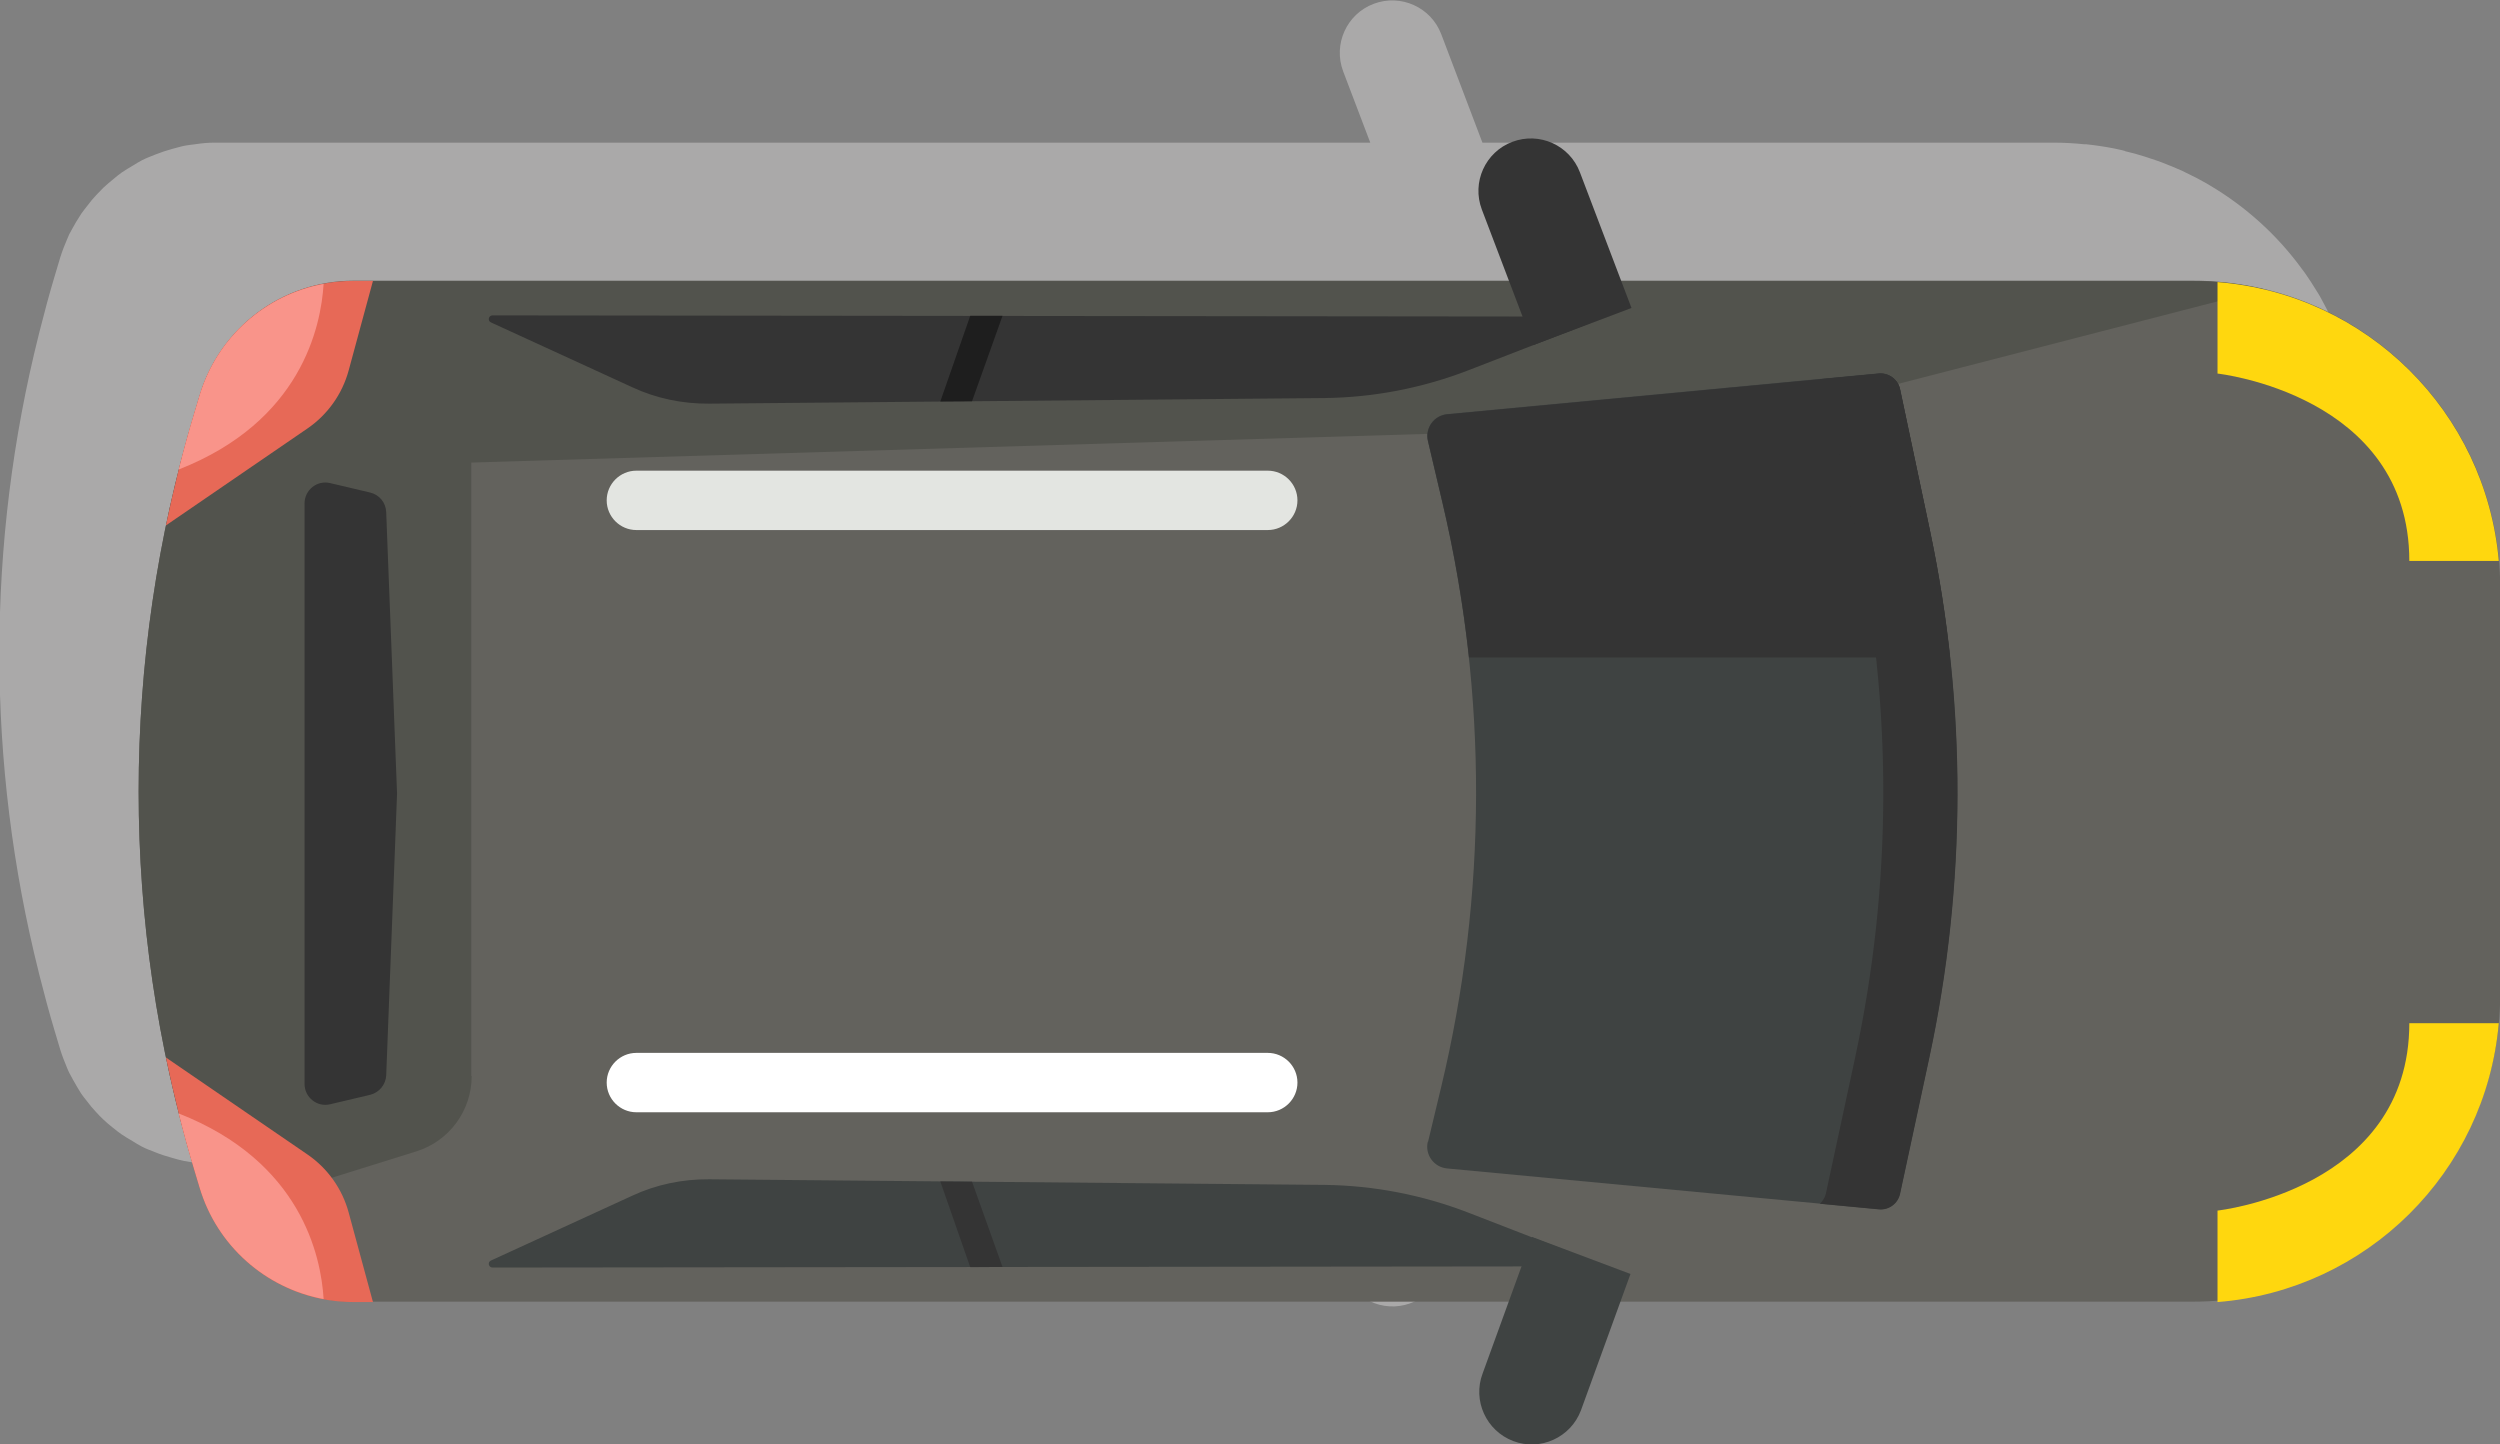 <?xml version="1.0" encoding="UTF-8"?>
<svg id="Layer_2" data-name="Layer 2" xmlns="http://www.w3.org/2000/svg" viewBox="0 0 124.61 71.99">
  <rect x="0" y="0" width="124.61" height="71.99" fill="#808080" stroke="none"/>
  <defs>
    <style>
      .cls-1 {
        fill: #ffd70e;
      }

      .cls-2 {
        fill: #f9948a;
      }

      .cls-3 {
        fill: #52534d;
      }

      .cls-4 {
        fill: #e3e5e1;
      }

      .cls-5 {
        fill: #3f4342;
      }

      .cls-6 {
        fill: #fff;
      }

      .cls-7 {
        fill: #1e1e1e;
      }

      .cls-8 {
        fill: #aaa9a9;
      }

      .cls-9 {
        fill: #e76957;
      }

      .cls-10 {
        fill: #63625d;
      }

      .cls-11 {
        fill: #343434;
      }
    </style>
  </defs>
  <g id="OBJECTS">
    <g>
      <path class="cls-8" d="M71.88,63.38l1.96-5.4h28.54c.42,0,.83-.03,1.24-.06v.06c6.31-.5,11.52-4.83,13.36-10.66.02-.06.04-.12.06-.18.11-.37.21-.76.29-1.14.03-.12.06-.24.08-.36.06-.31.1-.62.14-.93.03-.2.06-.39.08-.59,0-.01,0-.03,0-.04h0c.04-.47.07-.94.07-1.42v-20.25c0-.46-.03-.91-.07-1.35h0c-.03-.38-.09-.75-.15-1.12-.02-.1-.03-.21-.05-.31-.06-.34-.14-.68-.23-1.01-.03-.13-.06-.25-.1-.38-.09-.32-.19-.63-.3-.94-.05-.13-.09-.26-.14-.39-.12-.3-.24-.6-.38-.9-.06-.12-.12-.24-.18-.36-.15-.29-.3-.58-.46-.87-.06-.11-.13-.21-.19-.31-.18-.29-.36-.58-.56-.86-.05-.07-.1-.13-.15-.2-1.23-1.69-2.8-3.11-4.61-4.18-.05-.03-.1-.06-.15-.09-.33-.19-.66-.36-1-.52-.07-.04-.15-.07-.22-.11-.34-.15-.68-.29-1.02-.42-.08-.03-.17-.06-.25-.09-.35-.12-.71-.24-1.07-.34-.08-.02-.16-.04-.24-.06-.09-.02-.18-.05-.28-.07h.04c-.13-.04-.25-.06-.38-.09-.06-.01-.12-.03-.18-.04-.46-.09-.93-.16-1.4-.21-.03,0-.07,0-.1,0-.49-.05-.99-.08-1.5-.08h-28.49l-2.05-5.4c-.51-1.35-2.02-2.03-3.37-1.52s-2.03,2.02-1.52,3.37l1.35,3.55H10.7c-.33,0-.65.03-.97.08-.17.02-.34.04-.51.07,0,0,0,0,0,0-.21.04-.42.11-.63.16-.29.08-.56.17-.84.28-.22.09-.44.17-.66.28-.16.08-.31.18-.46.27-.19.11-.37.22-.55.34-.14.1-.28.21-.42.33-.17.14-.34.28-.5.43-.12.12-.24.24-.36.37-.16.17-.31.35-.45.54-.1.13-.2.25-.29.38-.09.14-.18.29-.27.43-.06.1-.11.2-.17.3-.05.1-.11.2-.17.31-.03.07-.06.14-.09.21-.13.3-.25.6-.35.92,0,0,0,0,0,0l-.29.97c-.27.9-.51,1.8-.74,2.71-.01.05-.02.1-.04.16-2.63,10.45-2.63,21.39,0,31.85.01.05.02.1.04.16.23.91.47,1.81.74,2.71l.29.97s0,0,0,0c.09.29.2.56.31.83.04.1.08.2.13.3.06.12.13.24.19.35.13.23.26.46.4.68.09.13.19.26.29.38.14.19.29.37.45.54.12.13.23.25.36.37.16.15.33.3.5.43.14.11.27.22.42.32.18.12.36.23.55.34.15.09.3.19.46.27.21.11.43.19.66.28.27.11.55.2.84.28.21.06.41.12.62.16,0,0,0,0,0,0,.48.09.98.15,1.48.15h57.58l-1.29,3.56c-.51,1.35.18,2.86,1.53,3.37,1.35.51,2.86-.18,3.37-1.53Z"/>
      <g>
        <path class="cls-10" d="M9.96,59.2l-.29-.97c-3.68-12.25-3.68-25.32,0-37.57l.29-.97c1.02-3.38,4.13-5.7,7.66-5.7h91.68c8.46,0,15.32,6.86,15.32,15.32v20.25c0,8.46-6.86,15.32-15.32,15.32H17.61c-3.53,0-6.64-2.31-7.66-5.7Z"/>
        <path class="cls-3" d="M23.49,53.63V18.73l-11.8-2.07c-.78.86-1.39,1.88-1.73,3.04l-.29.97c-3.68,12.25-3.68,25.32,0,37.57l.29.97c.14.48.34.93.57,1.37l10.22-3.19c1.64-.51,2.76-2.03,2.76-3.75Z"/>
        <path class="cls-3" d="M22.67,23.08l49.36-1.48,18.92-1.52,21.91-5.66c-1.15-.27-2.33-.42-3.56-.41H17.61c-2.3,0-4.44,1.2-5.91,2.83l6.42,4.24,4.54,2.01Z"/>
        <g>
          <path class="cls-9" d="M17.38,18.46l1.21-4.46h-.98c-3.53,0-6.64,2.31-7.66,5.7l-.29.97c-.55,1.82-1,3.67-1.39,5.52l7.05-4.83c1.01-.69,1.74-1.72,2.06-2.9Z"/>
          <path class="cls-2" d="M16.13,14.15c-2.89.54-5.31,2.65-6.18,5.55l-.29.97c-.27.9-.52,1.81-.75,2.73,6.1-2.39,7.09-7.11,7.22-9.25Z"/>
        </g>
        <g>
          <path class="cls-9" d="M17.38,60.44l1.21,4.46h-.98c-3.53,0-6.64-2.31-7.66-5.7l-.29-.97c-.55-1.82-1-3.67-1.39-5.52l7.05,4.83c1.01.69,1.74,1.72,2.06,2.9Z"/>
          <path class="cls-2" d="M16.13,64.75c-2.89-.54-5.31-2.65-6.18-5.55l-.29-.97c-.27-.9-.52-1.81-.75-2.73,6.1,2.39,7.09,7.11,7.22,9.24Z"/>
        </g>
        <path class="cls-5" d="M71.18,56.91l.65-2.71c2.3-9.58,2.33-19.57.06-29.16l-.72-3.06c-.15-.65.3-1.28.96-1.34l21.51-2.03c.5-.05.96.29,1.06.79l1.51,7.14c1.82,8.63,1.8,17.54-.05,26.16l-1.46,6.79c-.11.49-.56.83-1.06.78l-21.51-2.03c-.66-.06-1.12-.69-.96-1.34Z"/>
        <path class="cls-11" d="M97.2,32.77c-.23-2.08-.55-4.16-.98-6.22l-1.51-7.14c-.1-.49-.56-.83-1.06-.79l-21.51,2.03c-.66.06-1.12.69-.96,1.34l.72,3.06c.6,2.55,1.04,5.13,1.32,7.72h24Z"/>
        <path class="cls-11" d="M91.01,19.4l1.51,7.14c1.82,8.63,1.8,17.54-.05,26.16l-1.46,6.79c-.04.2-.16.37-.3.51l2.94.28c.5.05.96-.29,1.06-.78l1.46-6.79c1.85-8.62,1.87-17.53.05-26.16l-1.51-7.14c-.1-.49-.56-.83-1.06-.79l-2.94.28c.14.14.26.3.3.51Z"/>
        <path class="cls-11" d="M79.19,16.13l-6.01,2.33c-2.28.88-4.7,1.35-7.15,1.38l-30.68.28c-1.33.01-2.64-.26-3.84-.82l-7.04-3.23c-.18-.08-.12-.35.08-.35l54.57.06c.21,0,.26.28.07.36Z"/>
        <polygon class="cls-7" points="48.36 15.74 46.87 20.01 48.45 20 49.97 15.74 48.36 15.74"/>
        <path class="cls-5" d="M79.19,62.77l-6.01-2.33c-2.28-.88-4.7-1.35-7.15-1.38l-30.68-.28c-1.33-.01-2.64.26-3.84.82l-7.04,3.23c-.18.08-.12.35.08.35l54.57-.06c.21,0,.26-.28.07-.36Z"/>
        <polygon class="cls-11" points="46.87 58.89 48.36 63.16 49.97 63.15 48.45 58.9 46.87 58.89"/>
        <g>
          <path class="cls-11" d="M76.43,17.2l-2.57-6.76c-.51-1.35.17-2.86,1.52-3.37h0c1.35-.51,2.86.17,3.37,1.52l2.57,6.76-4.89,1.85Z"/>
          <path class="cls-5" d="M76.37,61.66l-2.47,6.8c-.51,1.35.18,2.86,1.53,3.37h0c1.35.51,2.86-.18,3.37-1.53l2.47-6.8-4.89-1.84Z"/>
        </g>
        <path class="cls-11" d="M19.25,53.6l.54-14s0-.05,0-.08l-.54-14c-.02-.47-.34-.86-.8-.97l-1.99-.47c-.65-.16-1.28.34-1.28,1.01v28.94c0,.67.63,1.17,1.28,1.01l1.99-.47c.45-.11.78-.51.8-.97Z"/>
        <g>
          <path class="cls-4" d="M30.24,24.94h0c0-.81.66-1.48,1.48-1.48h31.47c.81,0,1.48.66,1.48,1.48h0c0,.81-.66,1.48-1.48,1.48h-31.47c-.81,0-1.48-.66-1.48-1.48Z"/>
          <path class="cls-6" d="M30.24,53.96h0c0-.81.66-1.48,1.48-1.48h31.47c.81,0,1.48.66,1.48,1.48h0c0,.81-.66,1.48-1.48,1.48h-31.47c-.81,0-1.48-.66-1.48-1.48Z"/>
        </g>
        <path class="cls-1" d="M110.53,14.06v4.56s9.56,1.04,9.56,9.34h4.46c-.65-7.42-6.58-13.31-14.02-13.9Z"/>
        <path class="cls-1" d="M110.53,64.9v-4.56s9.56-1.04,9.56-9.34h4.46c-.65,7.42-6.58,13.31-14.02,13.9Z"/>
      </g>
    </g>
  </g>
</svg>